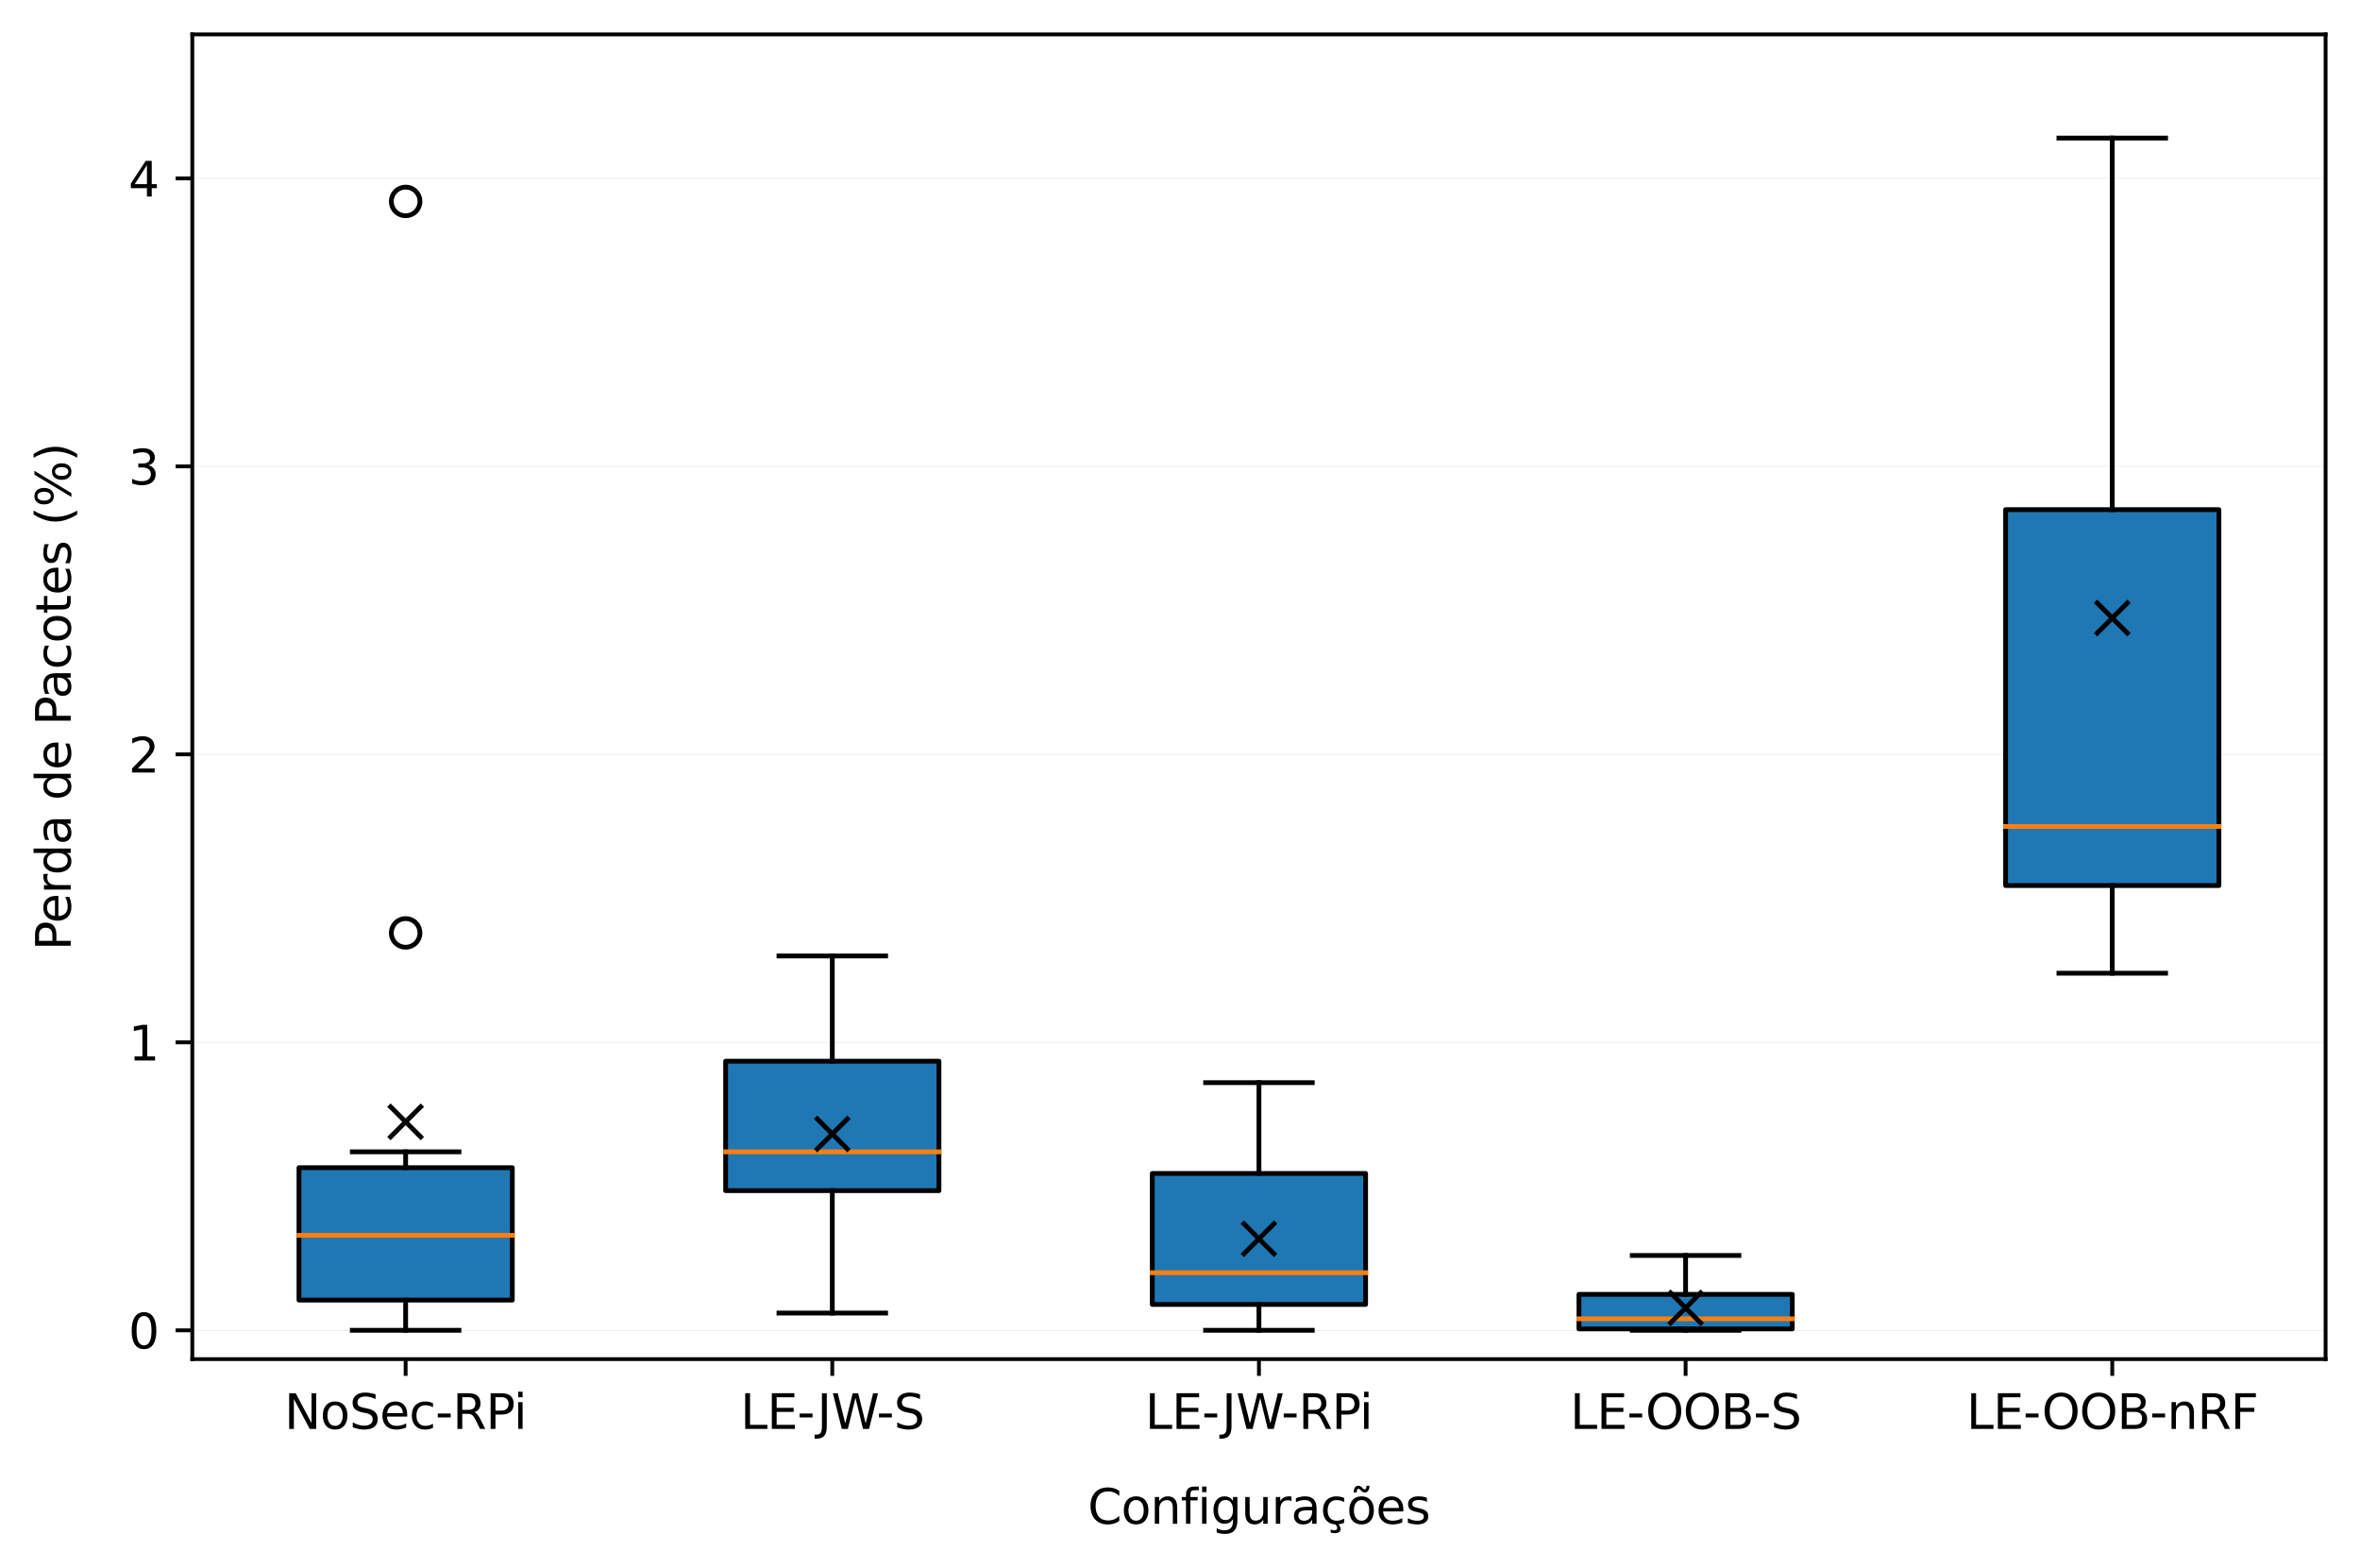 <?xml version="1.0" encoding="utf-8" standalone="no"?>
<!DOCTYPE svg PUBLIC "-//W3C//DTD SVG 1.1//EN"
  "http://www.w3.org/Graphics/SVG/1.1/DTD/svg11.dtd">
<svg xmlns:xlink="http://www.w3.org/1999/xlink" width="493.841pt" height="328.127pt" viewBox="0 0 493.841 328.127" xmlns="http://www.w3.org/2000/svg" version="1.1">
 <defs>
  <style type="text/css">*{stroke-linejoin: round; stroke-linecap: butt}</style>
 </defs>
 <g id="figure_1">
  <g id="patch_1">
   <path d="M 0 328.127 
L 493.841 328.127 
L 493.841 0 
L 0 0 
z
" style="fill: #ffffff"/>
  </g>
  <g id="axes_1">
   <g id="patch_2">
    <path d="M 40.241 284.4 
L 486.641 284.4 
L 486.641 7.2 
L 40.241 7.2 
z
" style="fill: #ffffff"/>
   </g>
   <g id="matplotlib.axis_1">
    <g id="xtick_1">
     <g id="line2d_1">
      <defs>
       <path id="m41d3c1bc36" d="M 0 0 
L 0 3.5 
" style="stroke: #000000; stroke-width: 0.8"/>
      </defs>
      <g>
       <use xlink:href="#m41d3c1bc36" x="84.881" y="284.4" style="stroke: #000000; stroke-width: 0.8"/>
      </g>
     </g>
     <g id="text_1">
      <!-- NoSec-RPi -->
      <g transform="translate(59.511 298.998) scale(0.1 -0.1)">
       <defs>
        <path id="DejaVuSans-4e" d="M 628 4666 
L 1478 4666 
L 3547 763 
L 3547 4666 
L 4159 4666 
L 4159 0 
L 3309 0 
L 1241 3903 
L 1241 0 
L 628 0 
L 628 4666 
z
" transform="scale(0.016)"/>
        <path id="DejaVuSans-6f" d="M 1959 3097 
Q 1497 3097 1228 2736 
Q 959 2375 959 1747 
Q 959 1119 1226 758 
Q 1494 397 1959 397 
Q 2419 397 2687 759 
Q 2956 1122 2956 1747 
Q 2956 2369 2687 2733 
Q 2419 3097 1959 3097 
z
M 1959 3584 
Q 2709 3584 3137 3096 
Q 3566 2609 3566 1747 
Q 3566 888 3137 398 
Q 2709 -91 1959 -91 
Q 1206 -91 779 398 
Q 353 888 353 1747 
Q 353 2609 779 3096 
Q 1206 3584 1959 3584 
z
" transform="scale(0.016)"/>
        <path id="DejaVuSans-53" d="M 3425 4513 
L 3425 3897 
Q 3066 4069 2747 4153 
Q 2428 4238 2131 4238 
Q 1616 4238 1336 4038 
Q 1056 3838 1056 3469 
Q 1056 3159 1242 3001 
Q 1428 2844 1947 2747 
L 2328 2669 
Q 3034 2534 3370 2195 
Q 3706 1856 3706 1288 
Q 3706 609 3251 259 
Q 2797 -91 1919 -91 
Q 1588 -91 1214 -16 
Q 841 59 441 206 
L 441 856 
Q 825 641 1194 531 
Q 1563 422 1919 422 
Q 2459 422 2753 634 
Q 3047 847 3047 1241 
Q 3047 1584 2836 1778 
Q 2625 1972 2144 2069 
L 1759 2144 
Q 1053 2284 737 2584 
Q 422 2884 422 3419 
Q 422 4038 858 4394 
Q 1294 4750 2059 4750 
Q 2388 4750 2728 4690 
Q 3069 4631 3425 4513 
z
" transform="scale(0.016)"/>
        <path id="DejaVuSans-65" d="M 3597 1894 
L 3597 1613 
L 953 1613 
Q 991 1019 1311 708 
Q 1631 397 2203 397 
Q 2534 397 2845 478 
Q 3156 559 3463 722 
L 3463 178 
Q 3153 47 2828 -22 
Q 2503 -91 2169 -91 
Q 1331 -91 842 396 
Q 353 884 353 1716 
Q 353 2575 817 3079 
Q 1281 3584 2069 3584 
Q 2775 3584 3186 3129 
Q 3597 2675 3597 1894 
z
M 3022 2063 
Q 3016 2534 2758 2815 
Q 2500 3097 2075 3097 
Q 1594 3097 1305 2825 
Q 1016 2553 972 2059 
L 3022 2063 
z
" transform="scale(0.016)"/>
        <path id="DejaVuSans-63" d="M 3122 3366 
L 3122 2828 
Q 2878 2963 2633 3030 
Q 2388 3097 2138 3097 
Q 1578 3097 1268 2742 
Q 959 2388 959 1747 
Q 959 1106 1268 751 
Q 1578 397 2138 397 
Q 2388 397 2633 464 
Q 2878 531 3122 666 
L 3122 134 
Q 2881 22 2623 -34 
Q 2366 -91 2075 -91 
Q 1284 -91 818 406 
Q 353 903 353 1747 
Q 353 2603 823 3093 
Q 1294 3584 2113 3584 
Q 2378 3584 2631 3529 
Q 2884 3475 3122 3366 
z
" transform="scale(0.016)"/>
        <path id="DejaVuSans-2d" d="M 313 2009 
L 1997 2009 
L 1997 1497 
L 313 1497 
L 313 2009 
z
" transform="scale(0.016)"/>
        <path id="DejaVuSans-52" d="M 2841 2188 
Q 3044 2119 3236 1894 
Q 3428 1669 3622 1275 
L 4263 0 
L 3584 0 
L 2988 1197 
Q 2756 1666 2539 1819 
Q 2322 1972 1947 1972 
L 1259 1972 
L 1259 0 
L 628 0 
L 628 4666 
L 2053 4666 
Q 2853 4666 3247 4331 
Q 3641 3997 3641 3322 
Q 3641 2881 3436 2590 
Q 3231 2300 2841 2188 
z
M 1259 4147 
L 1259 2491 
L 2053 2491 
Q 2509 2491 2742 2702 
Q 2975 2913 2975 3322 
Q 2975 3731 2742 3939 
Q 2509 4147 2053 4147 
L 1259 4147 
z
" transform="scale(0.016)"/>
        <path id="DejaVuSans-50" d="M 1259 4147 
L 1259 2394 
L 2053 2394 
Q 2494 2394 2734 2622 
Q 2975 2850 2975 3272 
Q 2975 3691 2734 3919 
Q 2494 4147 2053 4147 
L 1259 4147 
z
M 628 4666 
L 2053 4666 
Q 2838 4666 3239 4311 
Q 3641 3956 3641 3272 
Q 3641 2581 3239 2228 
Q 2838 1875 2053 1875 
L 1259 1875 
L 1259 0 
L 628 0 
L 628 4666 
z
" transform="scale(0.016)"/>
        <path id="DejaVuSans-69" d="M 603 3500 
L 1178 3500 
L 1178 0 
L 603 0 
L 603 3500 
z
M 603 4863 
L 1178 4863 
L 1178 4134 
L 603 4134 
L 603 4863 
z
" transform="scale(0.016)"/>
       </defs>
       <use xlink:href="#DejaVuSans-4e"/>
       <use xlink:href="#DejaVuSans-6f" x="74.805"/>
       <use xlink:href="#DejaVuSans-53" x="135.986"/>
       <use xlink:href="#DejaVuSans-65" x="199.463"/>
       <use xlink:href="#DejaVuSans-63" x="260.986"/>
       <use xlink:href="#DejaVuSans-2d" x="315.967"/>
       <use xlink:href="#DejaVuSans-52" x="352.051"/>
       <use xlink:href="#DejaVuSans-50" x="421.533"/>
       <use xlink:href="#DejaVuSans-69" x="479.586"/>
      </g>
     </g>
    </g>
    <g id="xtick_2">
     <g id="line2d_2">
      <g>
       <use xlink:href="#m41d3c1bc36" x="174.161" y="284.4" style="stroke: #000000; stroke-width: 0.8"/>
      </g>
     </g>
     <g id="text_2">
      <!-- LE-JW-S -->
      <g transform="translate(154.933 298.998) scale(0.1 -0.1)">
       <defs>
        <path id="DejaVuSans-4c" d="M 628 4666 
L 1259 4666 
L 1259 531 
L 3531 531 
L 3531 0 
L 628 0 
L 628 4666 
z
" transform="scale(0.016)"/>
        <path id="DejaVuSans-45" d="M 628 4666 
L 3578 4666 
L 3578 4134 
L 1259 4134 
L 1259 2753 
L 3481 2753 
L 3481 2222 
L 1259 2222 
L 1259 531 
L 3634 531 
L 3634 0 
L 628 0 
L 628 4666 
z
" transform="scale(0.016)"/>
        <path id="DejaVuSans-4a" d="M 628 4666 
L 1259 4666 
L 1259 325 
Q 1259 -519 939 -900 
Q 619 -1281 -91 -1281 
L -331 -1281 
L -331 -750 
L -134 -750 
Q 284 -750 456 -515 
Q 628 -281 628 325 
L 628 4666 
z
" transform="scale(0.016)"/>
        <path id="DejaVuSans-57" d="M 213 4666 
L 850 4666 
L 1831 722 
L 2809 4666 
L 3519 4666 
L 4500 722 
L 5478 4666 
L 6119 4666 
L 4947 0 
L 4153 0 
L 3169 4050 
L 2175 0 
L 1381 0 
L 213 4666 
z
" transform="scale(0.016)"/>
       </defs>
       <use xlink:href="#DejaVuSans-4c"/>
       <use xlink:href="#DejaVuSans-45" x="55.713"/>
       <use xlink:href="#DejaVuSans-2d" x="118.896"/>
       <use xlink:href="#DejaVuSans-4a" x="160.605"/>
       <use xlink:href="#DejaVuSans-57" x="190.098"/>
       <use xlink:href="#DejaVuSans-2d" x="284.975"/>
       <use xlink:href="#DejaVuSans-53" x="321.059"/>
      </g>
     </g>
    </g>
    <g id="xtick_3">
     <g id="line2d_3">
      <g>
       <use xlink:href="#m41d3c1bc36" x="263.441" y="284.4" style="stroke: #000000; stroke-width: 0.8"/>
      </g>
     </g>
     <g id="text_3">
      <!-- LE-JW-RPi -->
      <g transform="translate(239.622 298.998) scale(0.1 -0.1)">
       <use xlink:href="#DejaVuSans-4c"/>
       <use xlink:href="#DejaVuSans-45" x="55.713"/>
       <use xlink:href="#DejaVuSans-2d" x="118.896"/>
       <use xlink:href="#DejaVuSans-4a" x="160.605"/>
       <use xlink:href="#DejaVuSans-57" x="190.098"/>
       <use xlink:href="#DejaVuSans-2d" x="284.975"/>
       <use xlink:href="#DejaVuSans-52" x="321.059"/>
       <use xlink:href="#DejaVuSans-50" x="390.541"/>
       <use xlink:href="#DejaVuSans-69" x="448.594"/>
      </g>
     </g>
    </g>
    <g id="xtick_4">
     <g id="line2d_4">
      <g>
       <use xlink:href="#m41d3c1bc36" x="352.721" y="284.4" style="stroke: #000000; stroke-width: 0.8"/>
      </g>
     </g>
     <g id="text_4">
      <!-- LE-OOB-S -->
      <g transform="translate(328.553 298.998) scale(0.1 -0.1)">
       <defs>
        <path id="DejaVuSans-4f" d="M 2522 4238 
Q 1834 4238 1429 3725 
Q 1025 3213 1025 2328 
Q 1025 1447 1429 934 
Q 1834 422 2522 422 
Q 3209 422 3611 934 
Q 4013 1447 4013 2328 
Q 4013 3213 3611 3725 
Q 3209 4238 2522 4238 
z
M 2522 4750 
Q 3503 4750 4090 4092 
Q 4678 3434 4678 2328 
Q 4678 1225 4090 567 
Q 3503 -91 2522 -91 
Q 1538 -91 948 565 
Q 359 1222 359 2328 
Q 359 3434 948 4092 
Q 1538 4750 2522 4750 
z
" transform="scale(0.016)"/>
        <path id="DejaVuSans-42" d="M 1259 2228 
L 1259 519 
L 2272 519 
Q 2781 519 3026 730 
Q 3272 941 3272 1375 
Q 3272 1813 3026 2020 
Q 2781 2228 2272 2228 
L 1259 2228 
z
M 1259 4147 
L 1259 2741 
L 2194 2741 
Q 2656 2741 2882 2914 
Q 3109 3088 3109 3444 
Q 3109 3797 2882 3972 
Q 2656 4147 2194 4147 
L 1259 4147 
z
M 628 4666 
L 2241 4666 
Q 2963 4666 3353 4366 
Q 3744 4066 3744 3513 
Q 3744 3084 3544 2831 
Q 3344 2578 2956 2516 
Q 3422 2416 3680 2098 
Q 3938 1781 3938 1306 
Q 3938 681 3513 340 
Q 3088 0 2303 0 
L 628 0 
L 628 4666 
z
" transform="scale(0.016)"/>
       </defs>
       <use xlink:href="#DejaVuSans-4c"/>
       <use xlink:href="#DejaVuSans-45" x="55.713"/>
       <use xlink:href="#DejaVuSans-2d" x="118.896"/>
       <use xlink:href="#DejaVuSans-4f" x="157.73"/>
       <use xlink:href="#DejaVuSans-4f" x="236.441"/>
       <use xlink:href="#DejaVuSans-42" x="315.152"/>
       <use xlink:href="#DejaVuSans-2d" x="383.756"/>
       <use xlink:href="#DejaVuSans-53" x="419.84"/>
      </g>
     </g>
    </g>
    <g id="xtick_5">
     <g id="line2d_5">
      <g>
       <use xlink:href="#m41d3c1bc36" x="442.001" y="284.4" style="stroke: #000000; stroke-width: 0.8"/>
      </g>
     </g>
     <g id="text_5">
      <!-- LE-OOB-nRF -->
      <g transform="translate(411.489 298.998) scale(0.1 -0.1)">
       <defs>
        <path id="DejaVuSans-6e" d="M 3513 2113 
L 3513 0 
L 2938 0 
L 2938 2094 
Q 2938 2591 2744 2837 
Q 2550 3084 2163 3084 
Q 1697 3084 1428 2787 
Q 1159 2491 1159 1978 
L 1159 0 
L 581 0 
L 581 3500 
L 1159 3500 
L 1159 2956 
Q 1366 3272 1645 3428 
Q 1925 3584 2291 3584 
Q 2894 3584 3203 3211 
Q 3513 2838 3513 2113 
z
" transform="scale(0.016)"/>
        <path id="DejaVuSans-46" d="M 628 4666 
L 3309 4666 
L 3309 4134 
L 1259 4134 
L 1259 2759 
L 3109 2759 
L 3109 2228 
L 1259 2228 
L 1259 0 
L 628 0 
L 628 4666 
z
" transform="scale(0.016)"/>
       </defs>
       <use xlink:href="#DejaVuSans-4c"/>
       <use xlink:href="#DejaVuSans-45" x="55.713"/>
       <use xlink:href="#DejaVuSans-2d" x="118.896"/>
       <use xlink:href="#DejaVuSans-4f" x="157.73"/>
       <use xlink:href="#DejaVuSans-4f" x="236.441"/>
       <use xlink:href="#DejaVuSans-42" x="315.152"/>
       <use xlink:href="#DejaVuSans-2d" x="383.756"/>
       <use xlink:href="#DejaVuSans-6e" x="419.84"/>
       <use xlink:href="#DejaVuSans-52" x="483.219"/>
       <use xlink:href="#DejaVuSans-46" x="552.701"/>
      </g>
     </g>
    </g>
    <g id="text_6">
     <!-- Configurações -->
     <g transform="translate(227.62 318.847) scale(0.1 -0.1)">
      <defs>
       <path id="DejaVuSans-43" d="M 4122 4306 
L 4122 3641 
Q 3803 3938 3442 4084 
Q 3081 4231 2675 4231 
Q 1875 4231 1450 3742 
Q 1025 3253 1025 2328 
Q 1025 1406 1450 917 
Q 1875 428 2675 428 
Q 3081 428 3442 575 
Q 3803 722 4122 1019 
L 4122 359 
Q 3791 134 3420 21 
Q 3050 -91 2638 -91 
Q 1578 -91 968 557 
Q 359 1206 359 2328 
Q 359 3453 968 4101 
Q 1578 4750 2638 4750 
Q 3056 4750 3426 4639 
Q 3797 4528 4122 4306 
z
" transform="scale(0.016)"/>
       <path id="DejaVuSans-66" d="M 2375 4863 
L 2375 4384 
L 1825 4384 
Q 1516 4384 1395 4259 
Q 1275 4134 1275 3809 
L 1275 3500 
L 2222 3500 
L 2222 3053 
L 1275 3053 
L 1275 0 
L 697 0 
L 697 3053 
L 147 3053 
L 147 3500 
L 697 3500 
L 697 3744 
Q 697 4328 969 4595 
Q 1241 4863 1831 4863 
L 2375 4863 
z
" transform="scale(0.016)"/>
       <path id="DejaVuSans-67" d="M 2906 1791 
Q 2906 2416 2648 2759 
Q 2391 3103 1925 3103 
Q 1463 3103 1205 2759 
Q 947 2416 947 1791 
Q 947 1169 1205 825 
Q 1463 481 1925 481 
Q 2391 481 2648 825 
Q 2906 1169 2906 1791 
z
M 3481 434 
Q 3481 -459 3084 -895 
Q 2688 -1331 1869 -1331 
Q 1566 -1331 1297 -1286 
Q 1028 -1241 775 -1147 
L 775 -588 
Q 1028 -725 1275 -790 
Q 1522 -856 1778 -856 
Q 2344 -856 2625 -561 
Q 2906 -266 2906 331 
L 2906 616 
Q 2728 306 2450 153 
Q 2172 0 1784 0 
Q 1141 0 747 490 
Q 353 981 353 1791 
Q 353 2603 747 3093 
Q 1141 3584 1784 3584 
Q 2172 3584 2450 3431 
Q 2728 3278 2906 2969 
L 2906 3500 
L 3481 3500 
L 3481 434 
z
" transform="scale(0.016)"/>
       <path id="DejaVuSans-75" d="M 544 1381 
L 544 3500 
L 1119 3500 
L 1119 1403 
Q 1119 906 1312 657 
Q 1506 409 1894 409 
Q 2359 409 2629 706 
Q 2900 1003 2900 1516 
L 2900 3500 
L 3475 3500 
L 3475 0 
L 2900 0 
L 2900 538 
Q 2691 219 2414 64 
Q 2138 -91 1772 -91 
Q 1169 -91 856 284 
Q 544 659 544 1381 
z
M 1991 3584 
L 1991 3584 
z
" transform="scale(0.016)"/>
       <path id="DejaVuSans-72" d="M 2631 2963 
Q 2534 3019 2420 3045 
Q 2306 3072 2169 3072 
Q 1681 3072 1420 2755 
Q 1159 2438 1159 1844 
L 1159 0 
L 581 0 
L 581 3500 
L 1159 3500 
L 1159 2956 
Q 1341 3275 1631 3429 
Q 1922 3584 2338 3584 
Q 2397 3584 2469 3576 
Q 2541 3569 2628 3553 
L 2631 2963 
z
" transform="scale(0.016)"/>
       <path id="DejaVuSans-61" d="M 2194 1759 
Q 1497 1759 1228 1600 
Q 959 1441 959 1056 
Q 959 750 1161 570 
Q 1363 391 1709 391 
Q 2188 391 2477 730 
Q 2766 1069 2766 1631 
L 2766 1759 
L 2194 1759 
z
M 3341 1997 
L 3341 0 
L 2766 0 
L 2766 531 
Q 2569 213 2275 61 
Q 1981 -91 1556 -91 
Q 1019 -91 701 211 
Q 384 513 384 1019 
Q 384 1609 779 1909 
Q 1175 2209 1959 2209 
L 2766 2209 
L 2766 2266 
Q 2766 2663 2505 2880 
Q 2244 3097 1772 3097 
Q 1472 3097 1187 3025 
Q 903 2953 641 2809 
L 641 3341 
Q 956 3463 1253 3523 
Q 1550 3584 1831 3584 
Q 2591 3584 2966 3190 
Q 3341 2797 3341 1997 
z
" transform="scale(0.016)"/>
       <path id="DejaVuSans-e7" d="M 3122 3366 
L 3122 2828 
Q 2878 2963 2633 3030 
Q 2388 3097 2138 3097 
Q 1578 3097 1268 2742 
Q 959 2388 959 1747 
Q 959 1106 1268 751 
Q 1578 397 2138 397 
Q 2388 397 2633 464 
Q 2878 531 3122 666 
L 3122 134 
Q 2881 22 2623 -34 
Q 2366 -91 2075 -91 
Q 1284 -91 818 406 
Q 353 903 353 1747 
Q 353 2603 823 3093 
Q 1294 3584 2113 3584 
Q 2378 3584 2631 3529 
Q 2884 3475 3122 3366 
z
M 2311 0 
Q 2482 -194 2566 -358 
Q 2651 -522 2651 -672 
Q 2651 -950 2463 -1092 
Q 2276 -1234 1907 -1234 
Q 1764 -1234 1628 -1215 
Q 1492 -1197 1357 -1159 
L 1357 -750 
Q 1464 -803 1579 -826 
Q 1695 -850 1842 -850 
Q 2026 -850 2120 -775 
Q 2214 -700 2214 -556 
Q 2214 -463 2146 -327 
Q 2079 -191 1939 0 
L 2311 0 
z
" transform="scale(0.016)"/>
       <path id="DejaVuSans-f5" d="M 1959 3097 
Q 1497 3097 1228 2736 
Q 959 2375 959 1747 
Q 959 1119 1226 758 
Q 1494 397 1959 397 
Q 2419 397 2687 759 
Q 2956 1122 2956 1747 
Q 2956 2369 2687 2733 
Q 2419 3097 1959 3097 
z
M 1959 3584 
Q 2709 3584 3137 3096 
Q 3566 2609 3566 1747 
Q 3566 888 3137 398 
Q 2709 -91 1959 -91 
Q 1206 -91 779 398 
Q 353 888 353 1747 
Q 353 2609 779 3096 
Q 1206 3584 1959 3584 
z
M 1948 4281 
L 1769 4453 
Q 1701 4516 1649 4545 
Q 1598 4575 1557 4575 
Q 1438 4575 1382 4461 
Q 1326 4347 1319 4091 
L 929 4091 
Q 935 4513 1094 4742 
Q 1254 4972 1538 4972 
Q 1657 4972 1757 4928 
Q 1857 4884 1973 4781 
L 2151 4609 
Q 2219 4547 2271 4517 
Q 2323 4488 2363 4488 
Q 2482 4488 2538 4602 
Q 2594 4716 2601 4972 
L 2991 4972 
Q 2985 4550 2825 4320 
Q 2666 4091 2382 4091 
Q 2263 4091 2163 4134 
Q 2063 4178 1948 4281 
z
" transform="scale(0.016)"/>
       <path id="DejaVuSans-73" d="M 2834 3397 
L 2834 2853 
Q 2591 2978 2328 3040 
Q 2066 3103 1784 3103 
Q 1356 3103 1142 2972 
Q 928 2841 928 2578 
Q 928 2378 1081 2264 
Q 1234 2150 1697 2047 
L 1894 2003 
Q 2506 1872 2764 1633 
Q 3022 1394 3022 966 
Q 3022 478 2636 193 
Q 2250 -91 1575 -91 
Q 1294 -91 989 -36 
Q 684 19 347 128 
L 347 722 
Q 666 556 975 473 
Q 1284 391 1588 391 
Q 1994 391 2212 530 
Q 2431 669 2431 922 
Q 2431 1156 2273 1281 
Q 2116 1406 1581 1522 
L 1381 1569 
Q 847 1681 609 1914 
Q 372 2147 372 2553 
Q 372 3047 722 3315 
Q 1072 3584 1716 3584 
Q 2034 3584 2315 3537 
Q 2597 3491 2834 3397 
z
" transform="scale(0.016)"/>
      </defs>
      <use xlink:href="#DejaVuSans-43"/>
      <use xlink:href="#DejaVuSans-6f" x="69.824"/>
      <use xlink:href="#DejaVuSans-6e" x="131.006"/>
      <use xlink:href="#DejaVuSans-66" x="194.385"/>
      <use xlink:href="#DejaVuSans-69" x="229.59"/>
      <use xlink:href="#DejaVuSans-67" x="257.373"/>
      <use xlink:href="#DejaVuSans-75" x="320.85"/>
      <use xlink:href="#DejaVuSans-72" x="384.229"/>
      <use xlink:href="#DejaVuSans-61" x="425.342"/>
      <use xlink:href="#DejaVuSans-e7" x="486.621"/>
      <use xlink:href="#DejaVuSans-f5" x="541.602"/>
      <use xlink:href="#DejaVuSans-65" x="602.783"/>
      <use xlink:href="#DejaVuSans-73" x="664.307"/>
     </g>
    </g>
   </g>
   <g id="matplotlib.axis_2">
    <g id="ytick_1">
     <g id="line2d_6">
      <path d="M 40.241 278.374 
L 486.641 278.374 
" clip-path="url(#p50fe685948)" style="fill: none; stroke: #dcdcdc; stroke-width: 0.1; stroke-linecap: square"/>
     </g>
     <g id="line2d_7">
      <defs>
       <path id="m16e20fc949" d="M 0 0 
L -3.5 0 
" style="stroke: #000000; stroke-width: 0.8"/>
      </defs>
      <g>
       <use xlink:href="#m16e20fc949" x="40.241" y="278.374" style="stroke: #000000; stroke-width: 0.8"/>
      </g>
     </g>
     <g id="text_7">
      <!-- 0 -->
      <g transform="translate(26.878 282.173) scale(0.1 -0.1)">
       <defs>
        <path id="DejaVuSans-30" d="M 2034 4250 
Q 1547 4250 1301 3770 
Q 1056 3291 1056 2328 
Q 1056 1369 1301 889 
Q 1547 409 2034 409 
Q 2525 409 2770 889 
Q 3016 1369 3016 2328 
Q 3016 3291 2770 3770 
Q 2525 4250 2034 4250 
z
M 2034 4750 
Q 2819 4750 3233 4129 
Q 3647 3509 3647 2328 
Q 3647 1150 3233 529 
Q 2819 -91 2034 -91 
Q 1250 -91 836 529 
Q 422 1150 422 2328 
Q 422 3509 836 4129 
Q 1250 4750 2034 4750 
z
" transform="scale(0.016)"/>
       </defs>
       <use xlink:href="#DejaVuSans-30"/>
      </g>
     </g>
    </g>
    <g id="ytick_2">
     <g id="line2d_8">
      <path d="M 40.241 218.113 
L 486.641 218.113 
" clip-path="url(#p50fe685948)" style="fill: none; stroke: #dcdcdc; stroke-width: 0.1; stroke-linecap: square"/>
     </g>
     <g id="line2d_9">
      <g>
       <use xlink:href="#m16e20fc949" x="40.241" y="218.113" style="stroke: #000000; stroke-width: 0.8"/>
      </g>
     </g>
     <g id="text_8">
      <!-- 1 -->
      <g transform="translate(26.878 221.912) scale(0.1 -0.1)">
       <defs>
        <path id="DejaVuSans-31" d="M 794 531 
L 1825 531 
L 1825 4091 
L 703 3866 
L 703 4441 
L 1819 4666 
L 2450 4666 
L 2450 531 
L 3481 531 
L 3481 0 
L 794 0 
L 794 531 
z
" transform="scale(0.016)"/>
       </defs>
       <use xlink:href="#DejaVuSans-31"/>
      </g>
     </g>
    </g>
    <g id="ytick_3">
     <g id="line2d_10">
      <path d="M 40.241 157.852 
L 486.641 157.852 
" clip-path="url(#p50fe685948)" style="fill: none; stroke: #dcdcdc; stroke-width: 0.1; stroke-linecap: square"/>
     </g>
     <g id="line2d_11">
      <g>
       <use xlink:href="#m16e20fc949" x="40.241" y="157.852" style="stroke: #000000; stroke-width: 0.8"/>
      </g>
     </g>
     <g id="text_9">
      <!-- 2 -->
      <g transform="translate(26.878 161.651) scale(0.1 -0.1)">
       <defs>
        <path id="DejaVuSans-32" d="M 1228 531 
L 3431 531 
L 3431 0 
L 469 0 
L 469 531 
Q 828 903 1448 1529 
Q 2069 2156 2228 2338 
Q 2531 2678 2651 2914 
Q 2772 3150 2772 3378 
Q 2772 3750 2511 3984 
Q 2250 4219 1831 4219 
Q 1534 4219 1204 4116 
Q 875 4013 500 3803 
L 500 4441 
Q 881 4594 1212 4672 
Q 1544 4750 1819 4750 
Q 2544 4750 2975 4387 
Q 3406 4025 3406 3419 
Q 3406 3131 3298 2873 
Q 3191 2616 2906 2266 
Q 2828 2175 2409 1742 
Q 1991 1309 1228 531 
z
" transform="scale(0.016)"/>
       </defs>
       <use xlink:href="#DejaVuSans-32"/>
      </g>
     </g>
    </g>
    <g id="ytick_4">
     <g id="line2d_12">
      <path d="M 40.241 97.591 
L 486.641 97.591 
" clip-path="url(#p50fe685948)" style="fill: none; stroke: #dcdcdc; stroke-width: 0.1; stroke-linecap: square"/>
     </g>
     <g id="line2d_13">
      <g>
       <use xlink:href="#m16e20fc949" x="40.241" y="97.591" style="stroke: #000000; stroke-width: 0.8"/>
      </g>
     </g>
     <g id="text_10">
      <!-- 3 -->
      <g transform="translate(26.878 101.391) scale(0.1 -0.1)">
       <defs>
        <path id="DejaVuSans-33" d="M 2597 2516 
Q 3050 2419 3304 2112 
Q 3559 1806 3559 1356 
Q 3559 666 3084 287 
Q 2609 -91 1734 -91 
Q 1441 -91 1130 -33 
Q 819 25 488 141 
L 488 750 
Q 750 597 1062 519 
Q 1375 441 1716 441 
Q 2309 441 2620 675 
Q 2931 909 2931 1356 
Q 2931 1769 2642 2001 
Q 2353 2234 1838 2234 
L 1294 2234 
L 1294 2753 
L 1863 2753 
Q 2328 2753 2575 2939 
Q 2822 3125 2822 3475 
Q 2822 3834 2567 4026 
Q 2313 4219 1838 4219 
Q 1578 4219 1281 4162 
Q 984 4106 628 3988 
L 628 4550 
Q 988 4650 1302 4700 
Q 1616 4750 1894 4750 
Q 2613 4750 3031 4423 
Q 3450 4097 3450 3541 
Q 3450 3153 3228 2886 
Q 3006 2619 2597 2516 
z
" transform="scale(0.016)"/>
       </defs>
       <use xlink:href="#DejaVuSans-33"/>
      </g>
     </g>
    </g>
    <g id="ytick_5">
     <g id="line2d_14">
      <path d="M 40.241 37.33 
L 486.641 37.33 
" clip-path="url(#p50fe685948)" style="fill: none; stroke: #dcdcdc; stroke-width: 0.1; stroke-linecap: square"/>
     </g>
     <g id="line2d_15">
      <g>
       <use xlink:href="#m16e20fc949" x="40.241" y="37.33" style="stroke: #000000; stroke-width: 0.8"/>
      </g>
     </g>
     <g id="text_11">
      <!-- 4 -->
      <g transform="translate(26.878 41.13) scale(0.1 -0.1)">
       <defs>
        <path id="DejaVuSans-34" d="M 2419 4116 
L 825 1625 
L 2419 1625 
L 2419 4116 
z
M 2253 4666 
L 3047 4666 
L 3047 1625 
L 3713 1625 
L 3713 1100 
L 3047 1100 
L 3047 0 
L 2419 0 
L 2419 1100 
L 313 1100 
L 313 1709 
L 2253 4666 
z
" transform="scale(0.016)"/>
       </defs>
       <use xlink:href="#DejaVuSans-34"/>
      </g>
     </g>
    </g>
    <g id="text_12">
     <!-- Perda de Pacotes (%) -->
     <g transform="translate(14.798 198.891) rotate(-90) scale(0.1 -0.1)">
      <defs>
       <path id="DejaVuSans-64" d="M 2906 2969 
L 2906 4863 
L 3481 4863 
L 3481 0 
L 2906 0 
L 2906 525 
Q 2725 213 2448 61 
Q 2172 -91 1784 -91 
Q 1150 -91 751 415 
Q 353 922 353 1747 
Q 353 2572 751 3078 
Q 1150 3584 1784 3584 
Q 2172 3584 2448 3432 
Q 2725 3281 2906 2969 
z
M 947 1747 
Q 947 1113 1208 752 
Q 1469 391 1925 391 
Q 2381 391 2643 752 
Q 2906 1113 2906 1747 
Q 2906 2381 2643 2742 
Q 2381 3103 1925 3103 
Q 1469 3103 1208 2742 
Q 947 2381 947 1747 
z
" transform="scale(0.016)"/>
       <path id="DejaVuSans-20" transform="scale(0.016)"/>
       <path id="DejaVuSans-74" d="M 1172 4494 
L 1172 3500 
L 2356 3500 
L 2356 3053 
L 1172 3053 
L 1172 1153 
Q 1172 725 1289 603 
Q 1406 481 1766 481 
L 2356 481 
L 2356 0 
L 1766 0 
Q 1100 0 847 248 
Q 594 497 594 1153 
L 594 3053 
L 172 3053 
L 172 3500 
L 594 3500 
L 594 4494 
L 1172 4494 
z
" transform="scale(0.016)"/>
       <path id="DejaVuSans-28" d="M 1984 4856 
Q 1566 4138 1362 3434 
Q 1159 2731 1159 2009 
Q 1159 1288 1364 580 
Q 1569 -128 1984 -844 
L 1484 -844 
Q 1016 -109 783 600 
Q 550 1309 550 2009 
Q 550 2706 781 3412 
Q 1013 4119 1484 4856 
L 1984 4856 
z
" transform="scale(0.016)"/>
       <path id="DejaVuSans-25" d="M 4653 2053 
Q 4381 2053 4226 1822 
Q 4072 1591 4072 1178 
Q 4072 772 4226 539 
Q 4381 306 4653 306 
Q 4919 306 5073 539 
Q 5228 772 5228 1178 
Q 5228 1588 5073 1820 
Q 4919 2053 4653 2053 
z
M 4653 2450 
Q 5147 2450 5437 2106 
Q 5728 1763 5728 1178 
Q 5728 594 5436 251 
Q 5144 -91 4653 -91 
Q 4153 -91 3862 251 
Q 3572 594 3572 1178 
Q 3572 1766 3864 2108 
Q 4156 2450 4653 2450 
z
M 1428 4353 
Q 1159 4353 1004 4120 
Q 850 3888 850 3481 
Q 850 3069 1003 2837 
Q 1156 2606 1428 2606 
Q 1700 2606 1854 2837 
Q 2009 3069 2009 3481 
Q 2009 3884 1853 4118 
Q 1697 4353 1428 4353 
z
M 4250 4750 
L 4750 4750 
L 1831 -91 
L 1331 -91 
L 4250 4750 
z
M 1428 4750 
Q 1922 4750 2215 4408 
Q 2509 4066 2509 3481 
Q 2509 2891 2217 2550 
Q 1925 2209 1428 2209 
Q 931 2209 642 2551 
Q 353 2894 353 3481 
Q 353 4063 643 4406 
Q 934 4750 1428 4750 
z
" transform="scale(0.016)"/>
       <path id="DejaVuSans-29" d="M 513 4856 
L 1013 4856 
Q 1481 4119 1714 3412 
Q 1947 2706 1947 2009 
Q 1947 1309 1714 600 
Q 1481 -109 1013 -844 
L 513 -844 
Q 928 -128 1133 580 
Q 1338 1288 1338 2009 
Q 1338 2731 1133 3434 
Q 928 4138 513 4856 
z
" transform="scale(0.016)"/>
      </defs>
      <use xlink:href="#DejaVuSans-50"/>
      <use xlink:href="#DejaVuSans-65" x="56.678"/>
      <use xlink:href="#DejaVuSans-72" x="118.201"/>
      <use xlink:href="#DejaVuSans-64" x="157.564"/>
      <use xlink:href="#DejaVuSans-61" x="221.041"/>
      <use xlink:href="#DejaVuSans-20" x="282.32"/>
      <use xlink:href="#DejaVuSans-64" x="314.107"/>
      <use xlink:href="#DejaVuSans-65" x="377.584"/>
      <use xlink:href="#DejaVuSans-20" x="439.107"/>
      <use xlink:href="#DejaVuSans-50" x="470.895"/>
      <use xlink:href="#DejaVuSans-61" x="526.697"/>
      <use xlink:href="#DejaVuSans-63" x="587.977"/>
      <use xlink:href="#DejaVuSans-6f" x="642.957"/>
      <use xlink:href="#DejaVuSans-74" x="704.139"/>
      <use xlink:href="#DejaVuSans-65" x="743.348"/>
      <use xlink:href="#DejaVuSans-73" x="804.871"/>
      <use xlink:href="#DejaVuSans-20" x="856.971"/>
      <use xlink:href="#DejaVuSans-28" x="888.758"/>
      <use xlink:href="#DejaVuSans-25" x="927.771"/>
      <use xlink:href="#DejaVuSans-29" x="1022.791"/>
     </g>
    </g>
   </g>
   <g id="patch_3">
    <path d="M 62.561 272.047 
L 107.201 272.047 
L 107.201 244.341 
L 62.561 244.341 
L 62.561 272.047 
z
" clip-path="url(#p50fe685948)" style="fill: #1f77b4; stroke: #000000; stroke-linejoin: miter"/>
   </g>
   <g id="line2d_16">
    <path d="M 84.881 272.047 
L 84.881 278.374 
" clip-path="url(#p50fe685948)" style="fill: none; stroke: #000000; stroke-linecap: square"/>
   </g>
   <g id="line2d_17">
    <path d="M 84.881 244.341 
L 84.881 241.027 
" clip-path="url(#p50fe685948)" style="fill: none; stroke: #000000; stroke-linecap: square"/>
   </g>
   <g id="line2d_18">
    <path d="M 73.721 278.374 
L 96.041 278.374 
" clip-path="url(#p50fe685948)" style="fill: none; stroke: #000000; stroke-linecap: square"/>
   </g>
   <g id="line2d_19">
    <path d="M 73.721 241.027 
L 96.041 241.027 
" clip-path="url(#p50fe685948)" style="fill: none; stroke: #000000; stroke-linecap: square"/>
   </g>
   <g id="line2d_20">
    <defs>
     <path id="mf159953ba3" d="M 0 3 
C 0.796 3 1.559 2.684 2.121 2.121 
C 2.684 1.559 3 0.796 3 0 
C 3 -0.796 2.684 -1.559 2.121 -2.121 
C 1.559 -2.684 0.796 -3 0 -3 
C -0.796 -3 -1.559 -2.684 -2.121 -2.121 
C -2.684 -1.559 -3 -0.796 -3 0 
C -3 0.796 -2.684 1.559 -2.121 2.121 
C -1.559 2.684 -0.796 3 0 3 
z
" style="stroke: #000000"/>
    </defs>
    <g clip-path="url(#p50fe685948)">
     <use xlink:href="#mf159953ba3" x="84.881" y="195.214" style="fill-opacity: 0; stroke: #000000"/>
     <use xlink:href="#mf159953ba3" x="84.881" y="42.151" style="fill-opacity: 0; stroke: #000000"/>
    </g>
   </g>
   <g id="patch_4">
    <path d="M 151.841 249.149 
L 196.481 249.149 
L 196.481 222.058 
L 151.841 222.058 
L 151.841 249.149 
z
" clip-path="url(#p50fe685948)" style="fill: #1f77b4; stroke: #000000; stroke-linejoin: miter"/>
   </g>
   <g id="line2d_21">
    <path d="M 174.161 249.149 
L 174.161 274.759 
" clip-path="url(#p50fe685948)" style="fill: none; stroke: #000000; stroke-linecap: square"/>
   </g>
   <g id="line2d_22">
    <path d="M 174.161 222.058 
L 174.161 200.035 
" clip-path="url(#p50fe685948)" style="fill: none; stroke: #000000; stroke-linecap: square"/>
   </g>
   <g id="line2d_23">
    <path d="M 163.001 274.759 
L 185.321 274.759 
" clip-path="url(#p50fe685948)" style="fill: none; stroke: #000000; stroke-linecap: square"/>
   </g>
   <g id="line2d_24">
    <path d="M 163.001 200.035 
L 185.321 200.035 
" clip-path="url(#p50fe685948)" style="fill: none; stroke: #000000; stroke-linecap: square"/>
   </g>
   <g id="line2d_25"/>
   <g id="patch_5">
    <path d="M 241.121 272.953 
L 285.761 272.953 
L 285.761 245.545 
L 241.121 245.545 
L 241.121 272.953 
z
" clip-path="url(#p50fe685948)" style="fill: #1f77b4; stroke: #000000; stroke-linejoin: miter"/>
   </g>
   <g id="line2d_26">
    <path d="M 263.441 272.953 
L 263.441 278.374 
" clip-path="url(#p50fe685948)" style="fill: none; stroke: #000000; stroke-linecap: square"/>
   </g>
   <g id="line2d_27">
    <path d="M 263.441 245.545 
L 263.441 226.55 
" clip-path="url(#p50fe685948)" style="fill: none; stroke: #000000; stroke-linecap: square"/>
   </g>
   <g id="line2d_28">
    <path d="M 252.281 278.374 
L 274.601 278.374 
" clip-path="url(#p50fe685948)" style="fill: none; stroke: #000000; stroke-linecap: square"/>
   </g>
   <g id="line2d_29">
    <path d="M 252.281 226.55 
L 274.601 226.55 
" clip-path="url(#p50fe685948)" style="fill: none; stroke: #000000; stroke-linecap: square"/>
   </g>
   <g id="line2d_30"/>
   <g id="patch_6">
    <path d="M 330.401 278.073 
L 375.041 278.073 
L 375.041 270.846 
L 330.401 270.846 
L 330.401 278.073 
z
" clip-path="url(#p50fe685948)" style="fill: #1f77b4; stroke: #000000; stroke-linejoin: miter"/>
   </g>
   <g id="line2d_31">
    <path d="M 352.721 278.073 
L 352.721 278.374 
" clip-path="url(#p50fe685948)" style="fill: none; stroke: #000000; stroke-linecap: square"/>
   </g>
   <g id="line2d_32">
    <path d="M 352.721 270.846 
L 352.721 262.706 
" clip-path="url(#p50fe685948)" style="fill: none; stroke: #000000; stroke-linecap: square"/>
   </g>
   <g id="line2d_33">
    <path d="M 341.561 278.374 
L 363.881 278.374 
" clip-path="url(#p50fe685948)" style="fill: none; stroke: #000000; stroke-linecap: square"/>
   </g>
   <g id="line2d_34">
    <path d="M 341.561 262.706 
L 363.881 262.706 
" clip-path="url(#p50fe685948)" style="fill: none; stroke: #000000; stroke-linecap: square"/>
   </g>
   <g id="line2d_35"/>
   <g id="patch_7">
    <path d="M 419.681 185.308 
L 464.321 185.308 
L 464.321 106.647 
L 419.681 106.647 
L 419.681 185.308 
z
" clip-path="url(#p50fe685948)" style="fill: #1f77b4; stroke: #000000; stroke-linejoin: miter"/>
   </g>
   <g id="line2d_36">
    <path d="M 442.001 185.308 
L 442.001 203.65 
" clip-path="url(#p50fe685948)" style="fill: none; stroke: #000000; stroke-linecap: square"/>
   </g>
   <g id="line2d_37">
    <path d="M 442.001 106.647 
L 442.001 28.894 
" clip-path="url(#p50fe685948)" style="fill: none; stroke: #000000; stroke-linecap: square"/>
   </g>
   <g id="line2d_38">
    <path d="M 430.841 203.65 
L 453.161 203.65 
" clip-path="url(#p50fe685948)" style="fill: none; stroke: #000000; stroke-linecap: square"/>
   </g>
   <g id="line2d_39">
    <path d="M 430.841 28.894 
L 453.161 28.894 
" clip-path="url(#p50fe685948)" style="fill: none; stroke: #000000; stroke-linecap: square"/>
   </g>
   <g id="line2d_40">
    <g clip-path="url(#p50fe685948)"/>
   </g>
   <g id="line2d_41">
    <path d="M 62.561 258.49 
L 107.201 258.49 
" clip-path="url(#p50fe685948)" style="fill: none; stroke: #ff7f0e; stroke-linecap: square"/>
   </g>
   <g id="line2d_42">
    <defs>
     <path id="m17b7843fd9" d="M -3.5 3.5 
L 3.5 -3.5 
M -3.5 -3.5 
L 3.5 3.5 
" style="stroke: #000000"/>
    </defs>
    <g clip-path="url(#p50fe685948)">
     <use xlink:href="#m17b7843fd9" x="84.881" y="234.749" style="fill: #ffffff; stroke: #000000"/>
    </g>
   </g>
   <g id="line2d_43">
    <path d="M 151.841 241.016 
L 196.481 241.016 
" clip-path="url(#p50fe685948)" style="fill: none; stroke: #ff7f0e; stroke-linecap: square"/>
   </g>
   <g id="line2d_44">
    <g clip-path="url(#p50fe685948)">
     <use xlink:href="#m17b7843fd9" x="174.161" y="237.283" style="fill: #ffffff; stroke: #000000"/>
    </g>
   </g>
   <g id="line2d_45">
    <path d="M 241.121 266.324 
L 285.761 266.324 
" clip-path="url(#p50fe685948)" style="fill: none; stroke: #ff7f0e; stroke-linecap: square"/>
   </g>
   <g id="line2d_46">
    <g clip-path="url(#p50fe685948)">
     <use xlink:href="#m17b7843fd9" x="263.441" y="259.216" style="fill: #ffffff; stroke: #000000"/>
    </g>
   </g>
   <g id="line2d_47">
    <path d="M 330.401 275.963 
L 375.041 275.963 
" clip-path="url(#p50fe685948)" style="fill: none; stroke: #ff7f0e; stroke-linecap: square"/>
   </g>
   <g id="line2d_48">
    <g clip-path="url(#p50fe685948)">
     <use xlink:href="#m17b7843fd9" x="352.721" y="273.675" style="fill: #ffffff; stroke: #000000"/>
    </g>
   </g>
   <g id="line2d_49">
    <path d="M 419.681 172.938 
L 464.321 172.938 
" clip-path="url(#p50fe685948)" style="fill: none; stroke: #ff7f0e; stroke-linecap: square"/>
   </g>
   <g id="line2d_50">
    <g clip-path="url(#p50fe685948)">
     <use xlink:href="#m17b7843fd9" x="442.001" y="129.321" style="fill: #ffffff; stroke: #000000"/>
    </g>
   </g>
   <g id="patch_8">
    <path d="M 40.241 284.4 
L 40.241 7.2 
" style="fill: none; stroke: #000000; stroke-width: 0.8; stroke-linejoin: miter; stroke-linecap: square"/>
   </g>
   <g id="patch_9">
    <path d="M 486.641 284.4 
L 486.641 7.2 
" style="fill: none; stroke: #000000; stroke-width: 0.8; stroke-linejoin: miter; stroke-linecap: square"/>
   </g>
   <g id="patch_10">
    <path d="M 40.241 284.4 
L 486.641 284.4 
" style="fill: none; stroke: #000000; stroke-width: 0.8; stroke-linejoin: miter; stroke-linecap: square"/>
   </g>
   <g id="patch_11">
    <path d="M 40.241 7.2 
L 486.641 7.2 
" style="fill: none; stroke: #000000; stroke-width: 0.8; stroke-linejoin: miter; stroke-linecap: square"/>
   </g>
  </g>
 </g>
 <defs>
  <clipPath id="p50fe685948">
   <rect x="40.241" y="7.2" width="446.4" height="277.2"/>
  </clipPath>
 </defs>
</svg>
